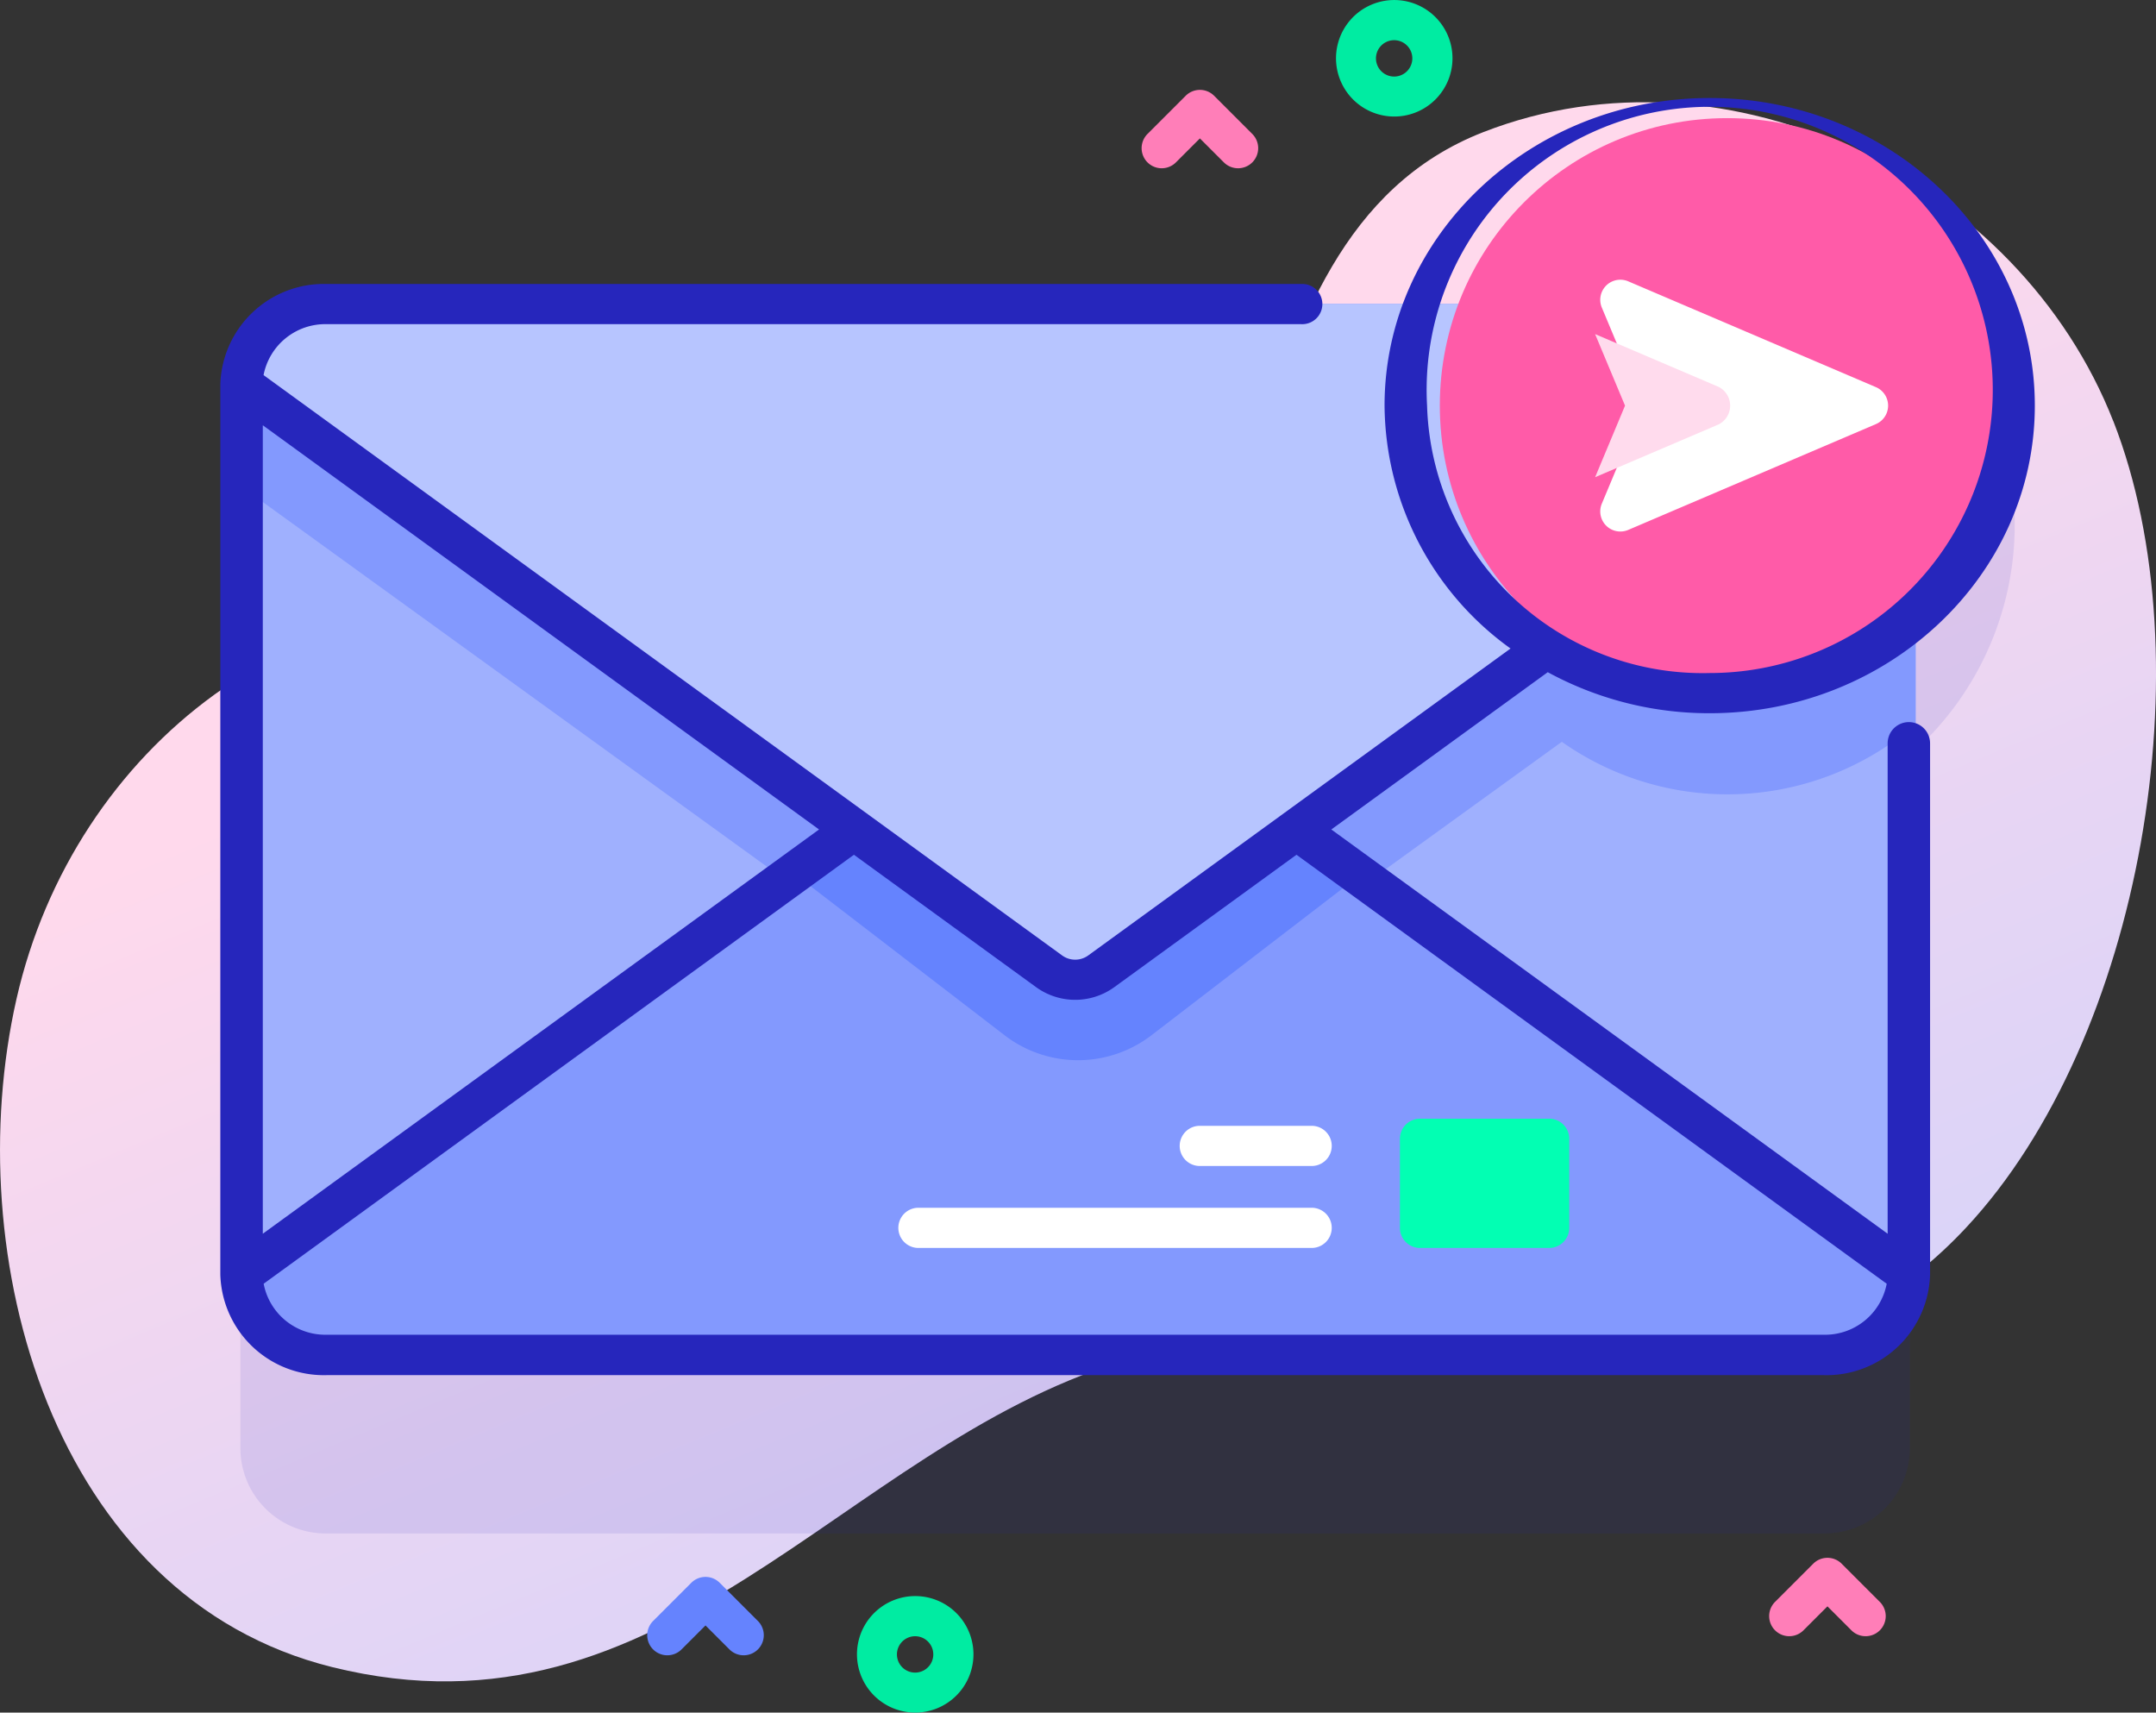 <svg xmlns="http://www.w3.org/2000/svg" xmlns:xlink="http://www.w3.org/1999/xlink" width="71.152" height="56.509" viewBox="0 0 71.152 56.509"><rect x="0" y="0" width="71.152" height="56.509" fill="#333333" stroke="none"/><defs><linearGradient id="a" x1="0.844" y1="1.137" x2="0.387" y2="0.307" gradientUnits="objectBoundingBox"><stop offset="0" stop-color="#c6d1ff"/><stop offset="0.583" stop-color="#e6d5f4"/><stop offset="0.997" stop-color="#ffd9ec"/></linearGradient></defs><g transform="translate(0 3.374)"><path d="M69.745,88.648C66.638,80.71,57.067,75.95,48.961,79.1c-9.253,3.6-6.185,18.373-14.589,21.361-4.54,1.614-11.251-4.415-15.838-5.34-8.452-1.7-16.1,4.284-17.988,12.577-1.922,8.46,1.161,19.759,10.418,22.055,11.027,2.735,16.771-7.218,26.022-10.076,9.493-2.933,20.048,3.994,27.907-4.434,5.806-6.226,7.929-18.735,4.852-26.6Z" transform="translate(0 -78.118)" fill="url(#a)"/></g><g transform="translate(7.271 0)"><path d="M118.369,117.16A10.036,10.036,0,0,0,98.932,113.6H62.621a2.814,2.814,0,0,0-2.808,2.82v31.22a2.814,2.814,0,0,0,2.808,2.82H112.1a2.814,2.814,0,0,0,2.808-2.82V124.775A10.076,10.076,0,0,0,118.369,117.16Z" transform="translate(-59.15 -99.861)" fill="#2626bc" opacity="0.1"/><g transform="translate(0 3.235)"><g transform="translate(0.663 6.798)"><path d="M112.279,163H62.63a2.739,2.739,0,0,1-2.818-2.653V130.979a2.739,2.739,0,0,1,2.818-2.653h49.649a2.739,2.739,0,0,1,2.818,2.653v29.369A2.739,2.739,0,0,1,112.279,163Z" transform="translate(-59.812 -128.326)" fill="#9fb0fe"/><g transform="translate(0 0.001)"><path d="M349.513,130.984v11.208a9.486,9.486,0,0,1-12.935-13.861H346.86A2.653,2.653,0,0,1,349.513,130.984Z" transform="translate(-294.227 -128.331)" fill="#8399fe"/><path d="M115.1,130.984v3.344L90.028,152.456a4.439,4.439,0,0,1-5.151,0L59.81,134.328v-3.344a2.739,2.739,0,0,1,2.818-2.653h49.65A2.739,2.739,0,0,1,115.1,130.984Z" transform="translate(-59.81 -128.331)" fill="#8399fe"/><path d="M88.313,221.916,115.1,241.285a2.739,2.739,0,0,1-2.818,2.653H62.63a2.739,2.739,0,0,1-2.818-2.653L86.6,221.916A1.479,1.479,0,0,1,88.313,221.916Z" transform="translate(-59.812 -209.264)" fill="#8399fe"/></g><path d="M205.68,228.273l-6.66,5.116a3.981,3.981,0,0,1-4.85,0l-6.66-5.116,8.277-6.358a1.326,1.326,0,0,1,1.616,0Z" transform="translate(-168.952 -209.263)" fill="#6583fe"/><path d="M86.6,150.348l-26.784-19.37a2.739,2.739,0,0,1,2.818-2.653h49.649a2.739,2.739,0,0,1,2.818,2.653l-26.784,19.37A1.479,1.479,0,0,1,86.6,150.348Z" transform="translate(-59.812 -128.326)" fill="#b7c5ff"/></g><g transform="translate(22.377 33.678)"><path d="M338.74,335.236h-4.262a.663.663,0,0,1-.663-.663v-2.939a.663.663,0,0,1,.663-.663h4.262a.663.663,0,0,1,.663.663v2.939A.663.663,0,0,1,338.74,335.236Z" transform="translate(-317.263 -330.971)" fill="#02ffb3"/><g transform="translate(0 0.235)"><g transform="translate(9.285)"><path d="M283.393,334.069H279.7a.663.663,0,1,1,0-1.326h3.692a.663.663,0,1,1,0,1.326Z" transform="translate(-279.038 -332.743)" fill="#fff"/></g><g transform="translate(0 2.704)"><path d="M222.678,354.451H209.7a.663.663,0,0,1,0-1.326h12.977a.663.663,0,1,1,0,1.326Z" transform="translate(-209.038 -353.125)" fill="#fff"/></g></g></g><circle cx="9.486" cy="9.486" r="9.486" transform="translate(40.246 0.663)" fill="#ff5ba8"/><path d="M103.965,97.375c5.916,0,10.73-4.553,10.73-10.15s-4.813-10.15-10.73-10.15-10.73,4.553-10.73,10.15a9.954,9.954,0,0,0,4.158,8.015L83.452,105.37a.734.734,0,0,1-.854,0L56.24,86.218a2.075,2.075,0,0,1,2.078-1.681H90.482a.664.664,0,1,0,0-1.326H58.319a3.419,3.419,0,0,0-3.506,3.316V115.9a3.419,3.419,0,0,0,3.506,3.316h49.413a3.419,3.419,0,0,0,3.506-3.316V98.368a.7.7,0,0,0-1.4,0V114.55L91.478,101.211l7.143-5.19a11.131,11.131,0,0,0,5.344,1.354Zm-29.393,3.836L56.215,114.55V87.873ZM109.807,116.2a2.072,2.072,0,0,1-2.076,1.683H58.319a2.072,2.072,0,0,1-2.076-1.683l19.48-14.155,6.021,4.375a2.2,2.2,0,0,0,2.563,0l6.021-4.375ZM94.638,87.226a9.342,9.342,0,1,1,9.328,8.823A9.1,9.1,0,0,1,94.638,87.226Z" transform="translate(-54.813 -77.076)" fill="#2626bc"/><path d="M373.765,123.18l1.354,3.235-1.354,3.235a.663.663,0,0,0,.872.866l8.173-3.491a.663.663,0,0,0,0-1.22l-8.173-3.491A.663.663,0,0,0,373.765,123.18Z" transform="translate(-328.173 -116.266)" fill="#fff"/><path d="M380.944,138.772l-4.076,1.742.987-2.361-.988-2.361,4.077,1.742A.694.694,0,0,1,380.944,138.772Z" transform="translate(-331.497 -128.003)" fill="#ffdbed"/></g><path d="M318.257,56.53a1.922,1.922,0,1,1,1.36-.562A1.917,1.917,0,0,1,318.257,56.53Zm0-2.519a.6.6,0,1,0,.422.175A.6.6,0,0,0,318.257,54.011Z" transform="translate(-279.517 -52.685)" fill="#00eca2"/><path d="M205.967,434.174a1.922,1.922,0,1,1,1.36-.562A1.918,1.918,0,0,1,205.967,434.174Zm0-2.519a.6.6,0,1,0,.422.175A.6.6,0,0,0,205.967,431.655Z" transform="translate(-183.036 -377.665)" fill="#00eca2"/><path d="M273.964,77.634a.661.661,0,0,1-.469-.194l-.791-.791-.791.791a.663.663,0,0,1-.938-.938l1.26-1.26a.663.663,0,0,1,.938,0l1.26,1.26a.663.663,0,0,1-.469,1.132Z" transform="translate(-240.376 -72.082)" fill="#ff7eb8"/><path d="M418.93,423.409a.661.661,0,0,1-.469-.194l-.791-.791-.791.791a.663.663,0,0,1-.938-.938l1.26-1.26a.663.663,0,0,1,.938,0l1.26,1.26a.663.663,0,0,1-.469,1.132Z" transform="translate(-364.632 -369.42)" fill="#ff7eb8"/><path d="M158.068,428.159a.661.661,0,0,1-.469-.194l-.791-.791-.791.791a.663.663,0,1,1-.938-.938l1.26-1.26a.663.663,0,0,1,.938,0l1.26,1.26a.663.663,0,0,1-.469,1.132Z" transform="translate(-140.796 -373.54)" fill="#6583fe"/></g></svg>
